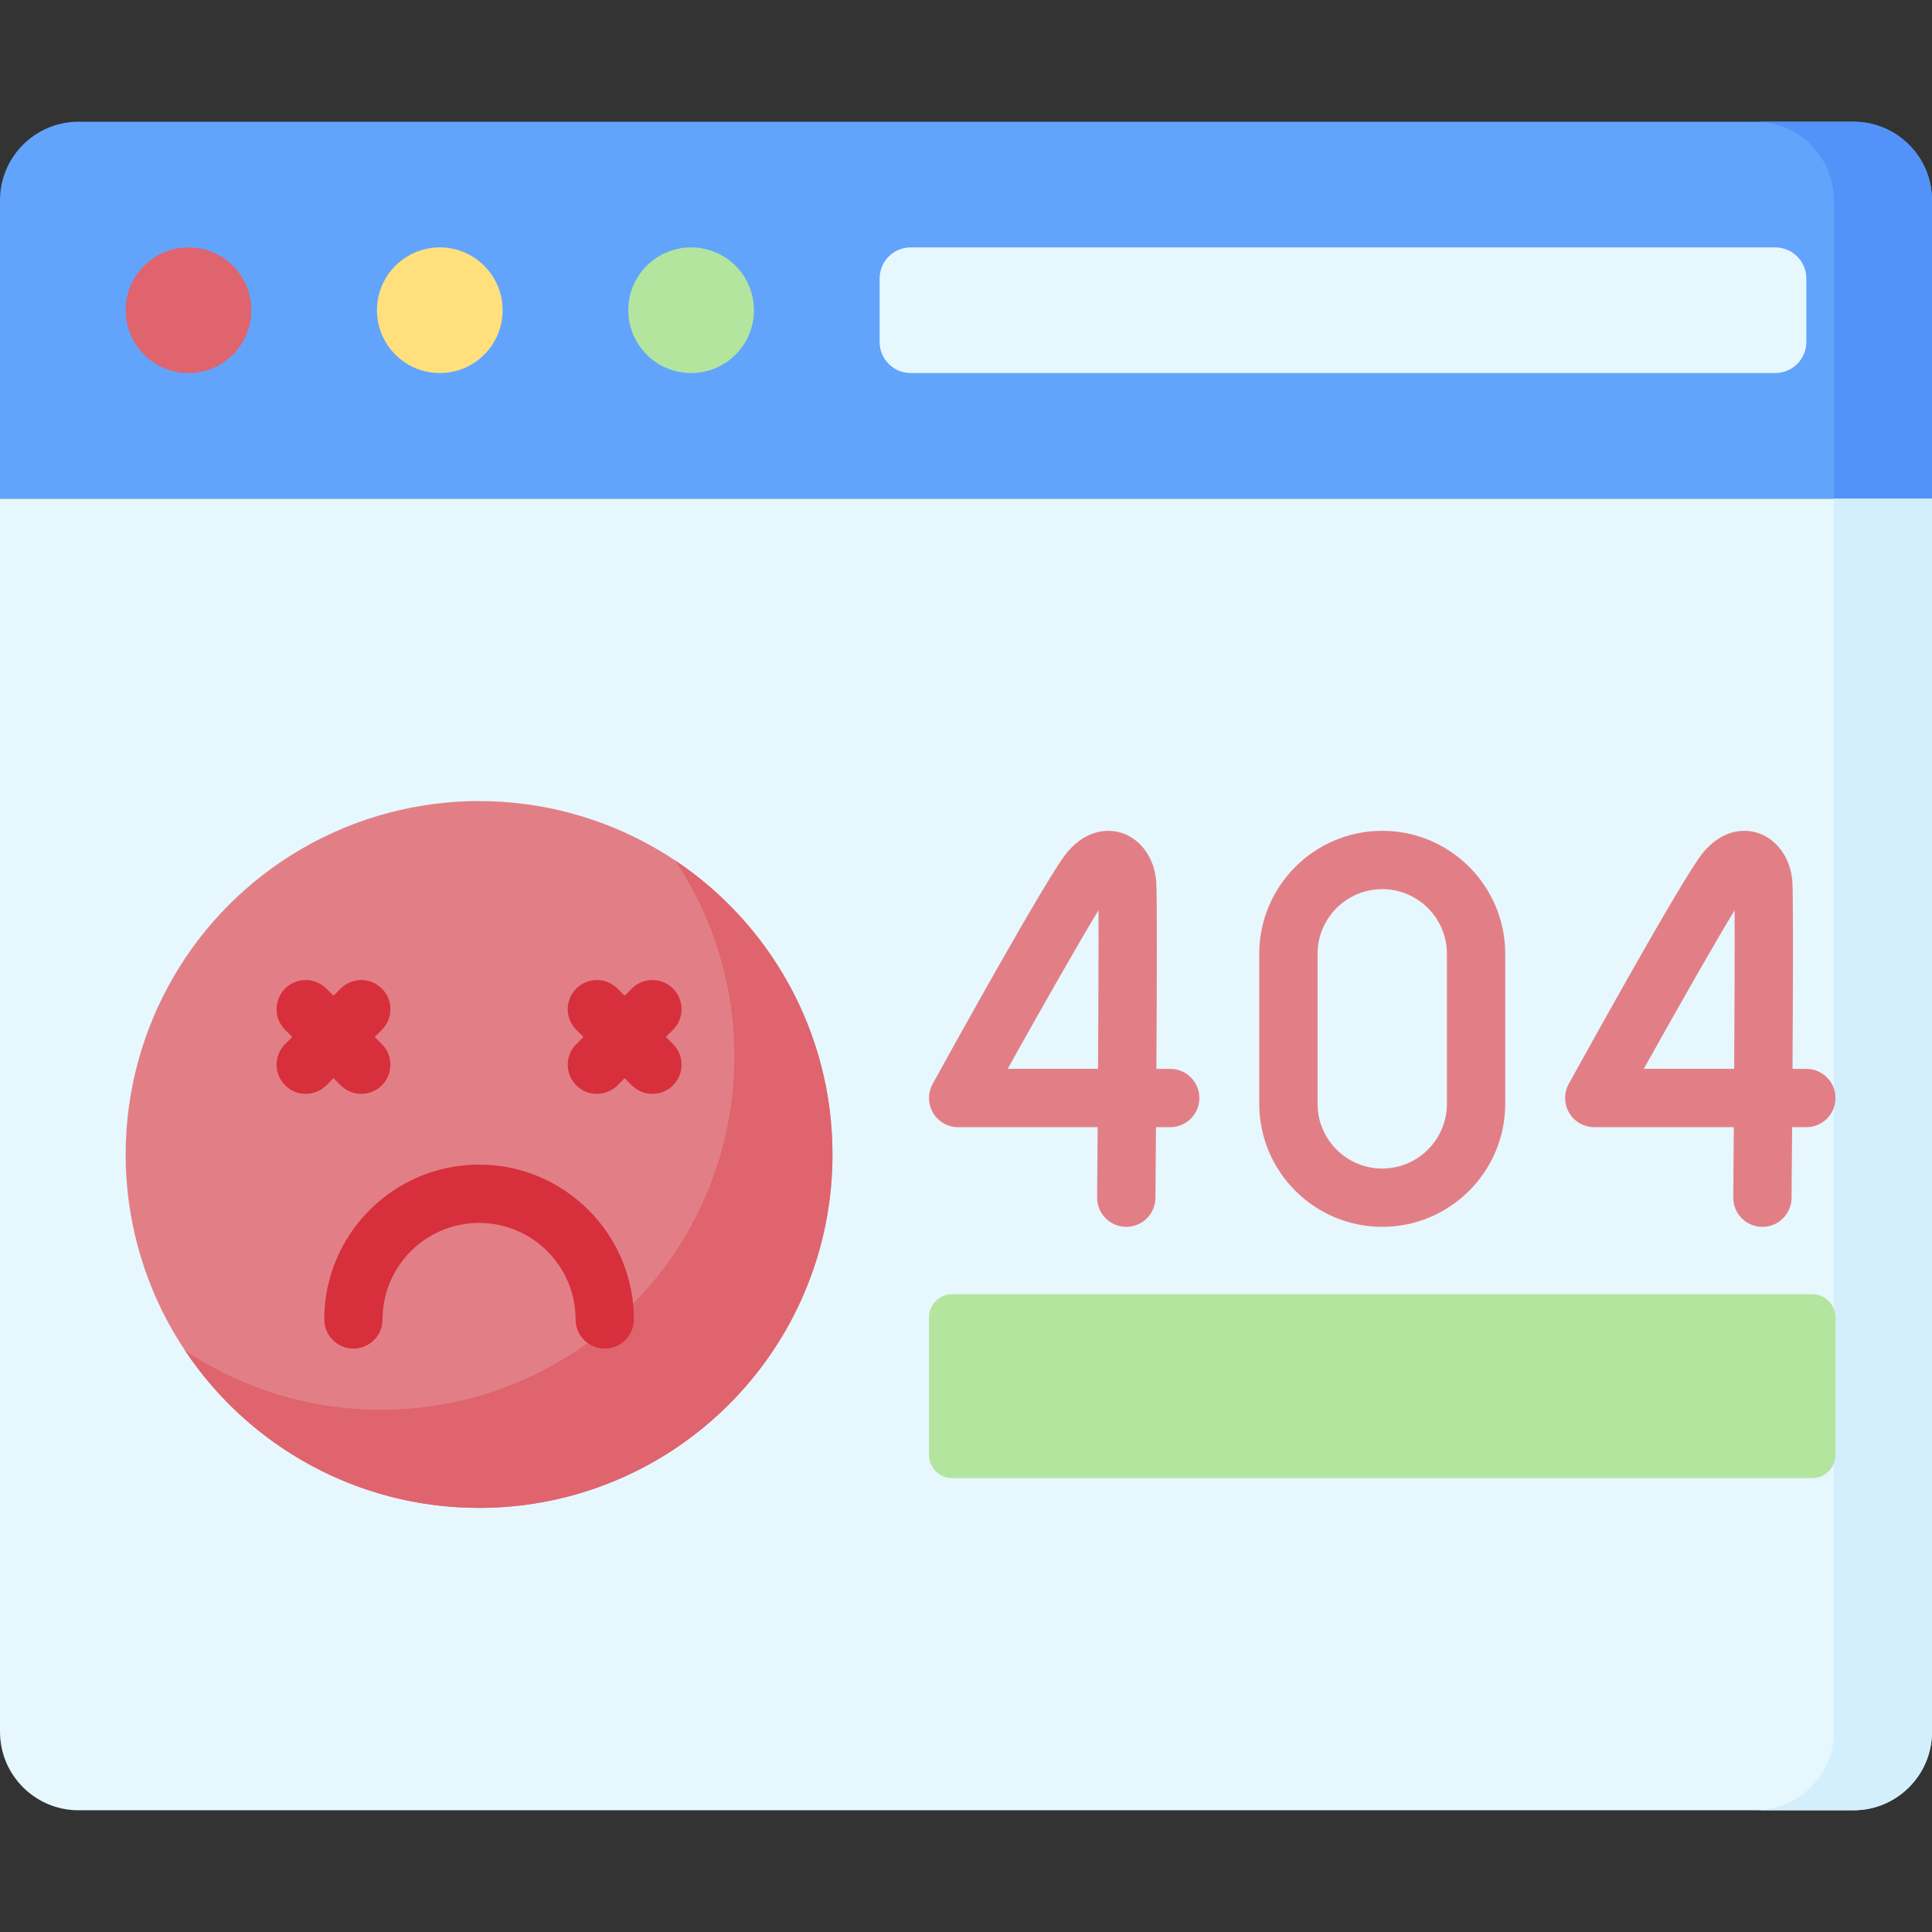 <svg id="Capa_1" enable-background="new 0 0 512 512" height="512" viewBox="0 0 512 512" width="512" xmlns="http://www.w3.org/2000/svg"><rect x="0" y="0" width="512" height="512" fill="#333333" stroke="none"/><g><path d="m512 132.163h-512v-79.09c0-11.495 9.318-20.813 20.813-20.813h470.374c11.495 0 20.813 9.318 20.813 20.813z" fill="#62a4fb"/><path d="m491.187 32.26h-26.016c11.495 0 20.813 9.318 20.813 20.813v79.089h26.016v-79.089c0-11.494-9.318-20.813-20.813-20.813z" fill="#5392f9"/><path d="m491.187 479.74h-470.374c-11.495 0-20.813-9.318-20.813-20.813v-326.764h512v326.764c0 11.495-9.318 20.813-20.813 20.813z" fill="#e6f7fe"/><path d="m485.984 132.163v326.764c0 11.495-9.318 20.813-20.813 20.813h26.016c11.495 0 20.813-9.318 20.813-20.813v-326.764z" fill="#d3effd"/><path d="m233.106 90.62v-16.818c0-4.552 3.69-8.241 8.241-8.241h229.111c4.552 0 8.241 3.69 8.241 8.241v16.818c0 4.552-3.69 8.241-8.241 8.241h-229.111c-4.551.001-8.241-3.689-8.241-8.241z" fill="#e6f7fe"/><circle cx="49.951" cy="82.211" fill="#df646e" r="16.65"/><circle cx="116.553" cy="82.211" fill="#ffe07d" r="16.65"/><circle cx="183.154" cy="82.211" fill="#b3e59f" r="16.65"/><g><circle cx="126.959" cy="305.951" fill="#e27f86" r="93.659"/><path d="m178.891 228.003c9.922 14.863 15.71 32.721 15.71 51.932 0 51.726-41.932 93.659-93.659 93.659-19.211 0-37.069-5.788-51.932-15.71 16.793 25.155 45.434 41.726 77.948 41.726 51.726 0 93.659-41.932 93.659-93.659.001-32.515-16.571-61.156-41.726-77.948z" fill="#df646e"/></g><path d="m480.239 342.968h-227.865c-3.414 0-6.181 2.767-6.181 6.181v36.396c0 3.414 2.767 6.181 6.181 6.181h227.866c3.414 0 6.181-2.767 6.181-6.181v-36.396c0-3.414-2.768-6.181-6.182-6.181z" fill="#b3e59f"/><g><g><g><path d="m298.477 325.125c-.022 0-.044 0-.067-.001-4.268-.037-7.696-3.526-7.66-7.792.049-5.668.1-12.021.147-18.621h-36.978c-2.733 0-5.264-1.444-6.653-3.798-1.39-2.354-1.432-5.267-.112-7.66 5.025-9.108 30.35-54.862 35.442-61.109 5.843-7.17 12.109-6.2 14.53-5.45 5.119 1.585 8.759 6.598 9.274 12.77.271 3.244.189 27.734.055 49.795h3.664c4.268 0 7.726 3.459 7.726 7.726s-3.459 7.726-7.726 7.726h-3.768c-.062 8.465-.12 15.369-.149 18.754-.037 4.244-3.489 7.659-7.725 7.66zm-31.436-41.867h23.957c.101-16.887.161-33.209.113-42.03-5.346 8.781-15.288 26.283-24.07 42.03z" fill="#e27f86"/></g></g><g><g><path d="m467.057 325.125c-.022 0-.044 0-.067-.001-4.268-.037-7.696-3.526-7.66-7.792.049-5.668.1-12.021.147-18.621h-36.978c-2.733 0-5.264-1.444-6.653-3.798-1.39-2.354-1.433-5.267-.113-7.66 5.025-9.108 30.35-54.862 35.443-61.109 5.843-7.172 12.107-6.201 14.53-5.449 5.119 1.585 8.759 6.598 9.273 12.771.271 3.243.189 27.732.055 49.794h3.665c4.268 0 7.726 3.459 7.726 7.726s-3.459 7.726-7.726 7.726h-3.769c-.061 8.464-.119 15.368-.148 18.754-.037 4.243-3.488 7.658-7.725 7.659zm-31.435-41.867h23.956c.101-16.885.162-33.207.113-42.028-5.348 8.782-15.289 26.283-24.069 42.028z" fill="#e27f86"/></g></g><g><g><path d="m366.309 325.125c-17.971 0-32.592-14.621-32.592-32.592v-39.766c0-17.971 14.621-32.592 32.592-32.592s32.592 14.621 32.592 32.592v39.766c-.001 17.971-14.621 32.592-32.592 32.592zm0-89.496c-9.451 0-17.139 7.689-17.139 17.139v39.766c0 9.45 7.688 17.139 17.139 17.139s17.139-7.689 17.139-17.139v-39.766c0-9.451-7.688-17.139-17.139-17.139z" fill="#e27f86"/></g></g></g><g fill="#d82f3c"><path d="m126.959 308.631c-22.622 0-41.027 18.405-41.027 41.027 0 4.267 3.459 7.726 7.726 7.726s7.726-3.459 7.726-7.726c0-14.102 11.473-25.574 25.574-25.574s25.574 11.473 25.574 25.574c0 4.267 3.459 7.726 7.726 7.726s7.726-3.459 7.726-7.726c.002-22.622-18.403-41.027-41.025-41.027z"/><path d="m88.381 285.732 1.895 1.895c1.509 1.509 3.486 2.263 5.463 2.263s3.955-.755 5.463-2.263c3.018-3.018 3.018-7.909 0-10.927l-1.895-1.895 1.895-1.895c3.018-3.017 3.018-7.909 0-10.927-3.017-3.018-7.909-3.018-10.927 0l-1.895 1.895-1.895-1.895c-3.017-3.018-7.909-3.017-10.927 0-3.018 3.018-3.018 7.909 0 10.927l1.895 1.895-1.895 1.895c-3.018 3.017-3.018 7.909 0 10.927 1.509 1.509 3.486 2.263 5.463 2.263s3.955-.755 5.463-2.263z"/><path d="m176.464 274.806 1.895-1.895c3.018-3.017 3.018-7.909 0-10.927-3.017-3.017-7.909-3.017-10.927 0l-1.895 1.895-1.895-1.895c-3.017-3.017-7.909-3.017-10.927 0s-3.018 7.909 0 10.927l1.895 1.895-1.895 1.895c-3.018 3.017-3.018 7.909 0 10.927 1.509 1.509 3.486 2.263 5.463 2.263s3.955-.755 5.463-2.263l1.895-1.895 1.895 1.895c1.509 1.509 3.486 2.263 5.463 2.263s3.955-.755 5.463-2.263c3.018-3.017 3.018-7.909 0-10.927z"/></g></g></svg>